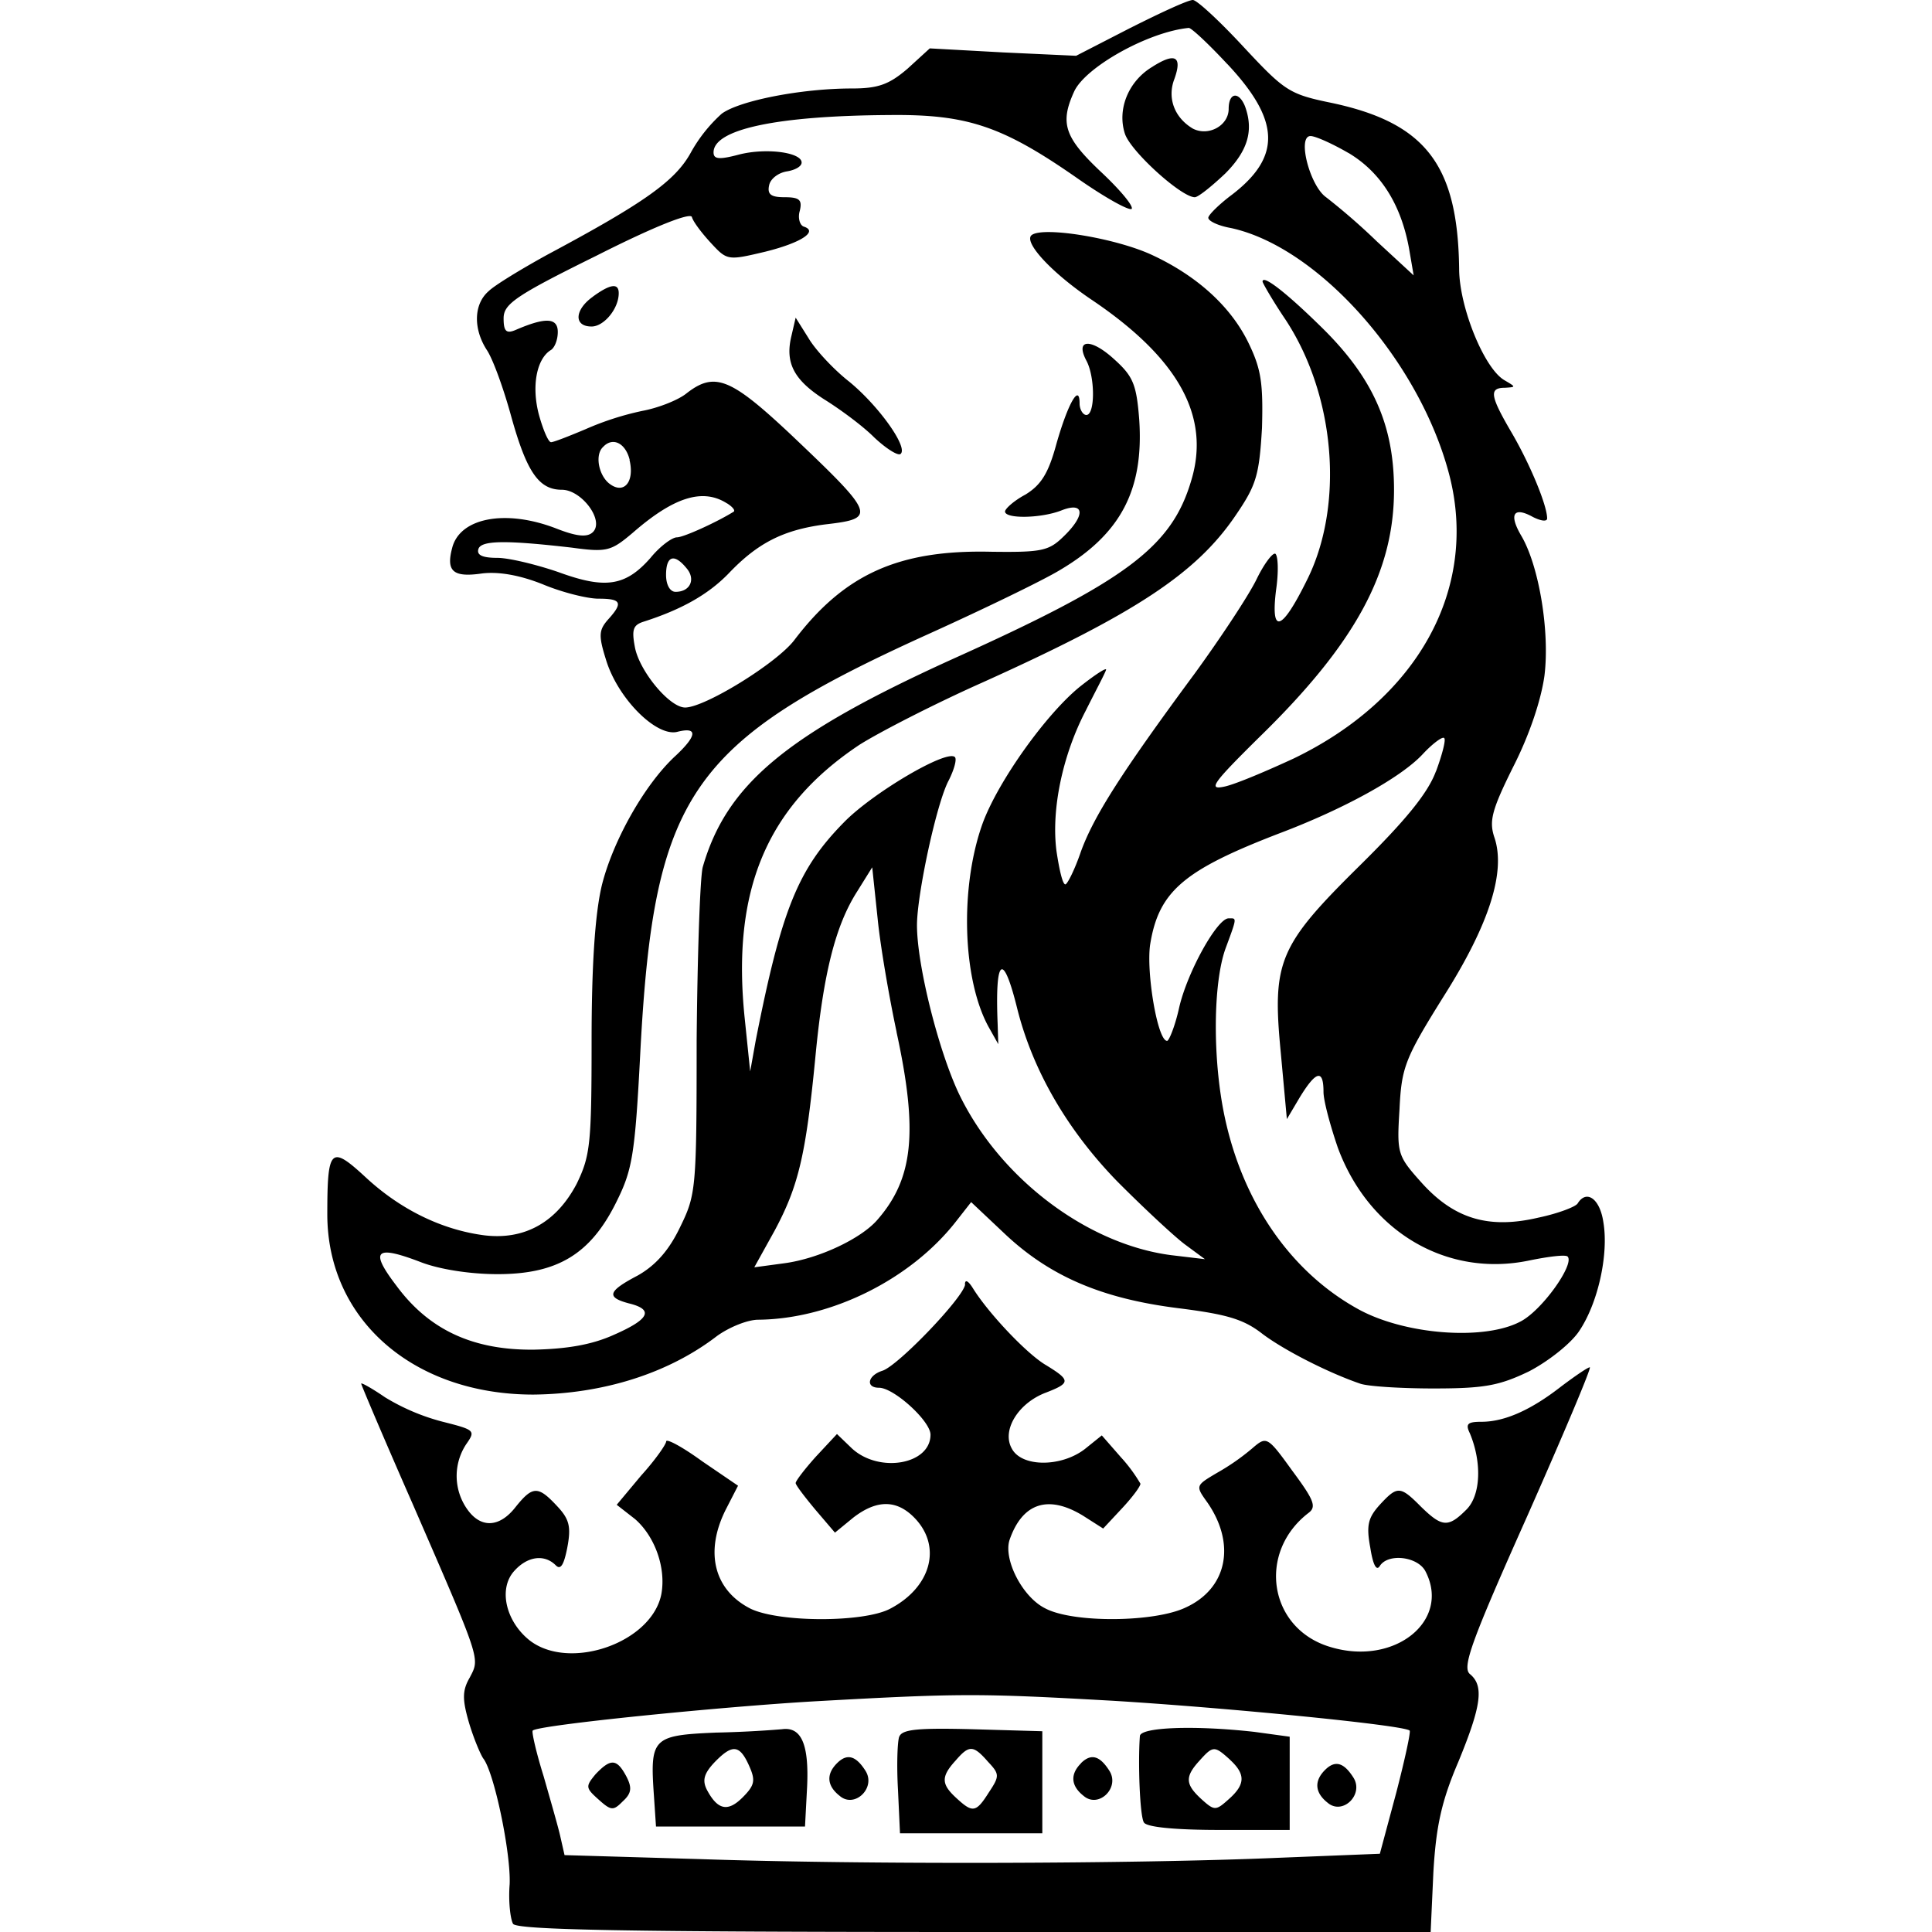 <svg role="img" viewBox="0 0 24 24" xmlns="http://www.w3.org/2000/svg"><title>Ritz Carlton</title><path d="M16.459 21.988c-.135.135-.127.28.033.406.186.16.455-.102.32-.313-.118-.186-.227-.22-.353-.093zm-4.47-6.034c-.01.153-.834 1.015-1.028 1.074-.185.06-.21.211-.042.211.185 0 .64.414.64.583 0 .372-.64.482-.977.17l-.185-.178-.26.279c-.144.16-.253.304-.253.33 0 .025.109.168.244.33l.244.286.227-.186c.295-.228.548-.228.775.017.328.355.185.854-.32 1.116-.328.17-1.364.17-1.726 0-.455-.228-.58-.701-.312-1.234l.152-.296-.446-.304c-.245-.178-.447-.287-.447-.245 0 .034-.134.228-.31.422l-.304.364.227.177c.244.212.387.6.328.93-.117.609-1.145.964-1.64.575-.295-.237-.388-.643-.186-.862.16-.178.37-.212.514-.068.059.06.1 0 .143-.22.05-.262.024-.355-.126-.515-.236-.254-.303-.254-.514.008-.202.262-.438.27-.606.026a.716.716 0 0 1-.01-.803c.119-.17.11-.178-.293-.28a2.65 2.65 0 0 1-.716-.304c-.16-.11-.295-.185-.295-.169 0 .016.287.693.64 1.496.86 1.978.834 1.91.708 2.156-.093.16-.093.27-.01.557.06.202.144.397.178.447.135.17.345 1.175.328 1.564-.017.211.009.431.042.49.043.076 1.414.102 5.725.102h5.674l.034-.744c.033-.566.1-.88.31-1.37.288-.7.32-.945.144-1.09-.1-.083.016-.404.707-1.951.453-1.023.807-1.86.782-1.86-.025 0-.185.11-.354.237-.379.296-.706.44-.992.44-.17 0-.202.025-.144.143.152.364.135.77-.042.947-.227.228-.303.22-.564-.034-.26-.262-.294-.262-.513-.025-.144.16-.17.253-.118.532.033.212.076.296.118.229.1-.161.463-.12.564.059.328.617-.38 1.19-1.18.946-.765-.228-.909-1.174-.269-1.665.102-.076.068-.16-.202-.524-.31-.43-.32-.43-.496-.279a2.81 2.81 0 0 1-.438.305c-.27.16-.27.16-.118.372.354.515.244 1.064-.27 1.3-.387.187-1.406.196-1.75.01-.286-.144-.522-.617-.438-.854.16-.456.48-.558.91-.296l.251.16.236-.253c.126-.135.227-.27.227-.304a1.936 1.936 0 0 0-.244-.33l-.236-.27-.21.169c-.295.228-.79.228-.91-.009-.125-.228.086-.566.43-.693.303-.118.303-.152 0-.338-.235-.135-.715-.642-.91-.955-.057-.093-.1-.118-.1-.05zm1.81 5.172c1.413.085 3.645.304 3.712.372.017.008-.06.363-.168.778l-.202.752-1.255.05c-1.785.077-5.17.085-7.173.017l-1.7-.05-.05-.22c-.025-.118-.126-.465-.21-.76-.093-.297-.152-.559-.135-.567.059-.068 2.33-.296 3.509-.364 1.794-.1 2.03-.1 3.67-.008zm-6.4.913c-.126.152-.126.17.034.313.16.144.186.143.303.025.11-.1.118-.17.043-.313-.118-.22-.194-.22-.38-.025zm6.03-.135c-.136.135-.128.28.032.405.185.16.455-.1.32-.312-.118-.186-.227-.22-.354-.093zm-3.032 0c-.135.135-.126.28.034.405.185.16.455-.1.32-.312-.118-.186-.228-.22-.354-.093zm3.763-.338c-.025.338 0 .997.05 1.073.034.06.405.093.935.093h.876v-1.158l-.438-.06c-.75-.084-1.415-.058-1.423.052zm1.12.295c.193.178.193.305-.017.49-.16.144-.177.144-.337 0-.202-.185-.21-.278-.025-.48.168-.187.185-.187.38-.01zm-4.11-.287c-.023.068-.032.363-.015.66l.025.54h1.768v-1.268l-.867-.025c-.673-.017-.875 0-.91.093zm1.105.313c.143.152.143.177.008.38-.16.254-.202.254-.404.068-.185-.17-.194-.262-.008-.465.168-.195.219-.195.404.017zm-3.385-.364c-.79.034-.817.068-.766.795l.025.372H10l.026-.49c.025-.525-.068-.753-.312-.719a13.568 13.568 0 0 1-.825.042zm.413.406c.084.186.075.245-.076.397-.185.186-.312.16-.446-.093-.06-.118-.034-.203.092-.338.22-.228.312-.228.43.034zm.53-17.763c-.084.338.025.55.404.794.194.12.48.33.623.474.152.143.303.236.329.203.092-.085-.278-.6-.64-.896-.194-.152-.421-.397-.505-.54l-.16-.255Zm4.21-3.82-.675.347-.908-.042-.91-.05-.277.253c-.227.194-.362.245-.69.245-.632 0-1.398.152-1.617.313a1.87 1.87 0 0 0-.388.49c-.193.346-.572.617-1.775 1.26-.32.176-.657.38-.733.455-.185.16-.193.464-.025.727.076.11.21.481.303.82.194.7.345.92.632.92.243 0 .53.38.386.525-.067.067-.194.059-.454-.043-.631-.245-1.204-.135-1.296.245-.076.288.016.364.37.313.202-.025.463.017.758.135.244.102.555.178.69.178.286 0 .31.05.117.262-.11.127-.118.194-.025.49.143.482.623.963.884.903.26-.067.253.043-.017.296-.387.355-.783 1.065-.918 1.615-.084.355-.126.997-.126 1.927 0 1.284-.017 1.428-.185 1.775-.252.48-.647.7-1.144.641-.53-.068-1.044-.32-1.474-.718-.438-.405-.48-.371-.48.456 0 1.31 1.07 2.24 2.56 2.24.866-.009 1.675-.262 2.28-.727.152-.11.38-.203.514-.203.9-.008 1.895-.499 2.46-1.226l.184-.235.42.396c.565.532 1.213.803 2.147.921.607.076.817.136 1.053.321.27.203.817.482 1.212.617.093.034.506.06.91.06.63 0 .817-.034 1.187-.212.243-.126.52-.346.622-.498.236-.347.37-.955.303-1.353-.042-.294-.21-.413-.32-.235-.025.041-.244.125-.488.176-.614.144-1.043.017-1.447-.43-.303-.338-.312-.363-.278-.913.025-.524.067-.634.547-1.403.573-.904.775-1.555.632-1.977-.068-.203-.034-.339.235-.88.202-.397.345-.827.387-1.131.067-.55-.068-1.36-.286-1.733-.16-.27-.1-.372.144-.236.1.05.175.059.175.017 0-.161-.21-.668-.436-1.057-.278-.473-.287-.566-.085-.566.135-.009.135-.009-.008-.093-.253-.144-.564-.913-.564-1.386-.017-1.301-.421-1.825-1.634-2.07-.48-.101-.547-.152-1.044-.685-.296-.32-.58-.583-.63-.583-.06 0-.405.16-.776.347Zm1.203.449c.657.7.674 1.15.06 1.622-.16.119-.296.254-.296.288 0 .042.127.1.278.127 1.095.235 2.358 1.664 2.72 3.084.354 1.403-.396 2.763-1.937 3.506-.328.152-.707.313-.85.347-.22.05-.17-.026.42-.609 1.205-1.174 1.676-2.061 1.676-3.075 0-.803-.26-1.395-.91-2.029-.43-.422-.723-.65-.723-.558 0 .017.126.237.286.474.622.946.732 2.315.26 3.245-.31.626-.446.668-.379.118.034-.228.026-.43-.008-.456-.033-.017-.142.127-.235.32-.1.204-.447.728-.767 1.168-.917 1.241-1.254 1.774-1.414 2.213-.075.22-.168.406-.193.406-.034 0-.076-.186-.11-.414-.067-.516.076-1.192.362-1.741.118-.236.236-.456.253-.507.017-.042-.126.05-.32.203-.42.338-1.018 1.174-1.212 1.7-.286.793-.252 1.942.076 2.534l.118.21-.008-.253c-.034-.828.067-.904.244-.186.194.77.622 1.505 1.237 2.139.328.33.707.683.842.785l.252.186-.42-.05c-1.045-.136-2.13-.955-2.635-2.003-.253-.533-.522-1.597-.522-2.096 0-.38.244-1.522.395-1.8.068-.136.102-.262.076-.288-.1-.1-1.027.448-1.38.812-.573.583-.775 1.09-1.095 2.713l-.068.38-.067-.65c-.168-1.598.27-2.638 1.423-3.407.253-.16.943-.514 1.532-.776 1.894-.854 2.652-1.353 3.14-2.071.26-.38.295-.499.33-1.09.015-.55-.01-.727-.16-1.04-.22-.465-.65-.854-1.222-1.116-.447-.202-1.313-.345-1.473-.244-.126.076.236.472.757.82 1.07.726 1.457 1.444 1.22 2.23-.243.829-.807 1.25-2.97 2.223-2.063.937-2.804 1.554-3.1 2.585-.033.136-.066 1.108-.075 2.156 0 1.86-.008 1.91-.21 2.323-.143.296-.312.473-.522.592-.37.194-.396.27-.11.346.312.076.26.195-.185.39-.278.126-.59.176-.993.185-.757.008-1.305-.245-1.71-.795-.336-.44-.26-.507.296-.295.236.093.623.152.96.152.74 0 1.152-.245 1.472-.887.202-.405.236-.575.303-1.885.17-3.186.615-3.837 3.579-5.18.69-.312 1.423-.667 1.632-.794.758-.448 1.044-.997.986-1.868-.034-.44-.076-.54-.312-.752-.286-.262-.488-.254-.345.017.11.203.11.676 0 .676-.042 0-.084-.068-.084-.144 0-.253-.144 0-.287.5-.1.371-.192.514-.386.633-.143.076-.253.177-.253.21 0 .094.455.086.707-.016.286-.11.294.068.008.338-.176.17-.277.186-.891.178-1.146-.026-1.82.279-2.442 1.098-.22.288-1.112.837-1.356.837-.194 0-.564-.448-.623-.744-.042-.22-.025-.278.1-.32.48-.153.809-.34 1.062-.6.362-.381.682-.542 1.196-.61.648-.075.64-.11-.438-1.132-.74-.693-.935-.769-1.288-.49-.11.084-.354.177-.54.211a3.605 3.605 0 0 0-.707.228c-.202.085-.394.161-.428.161-.034 0-.101-.16-.152-.347-.092-.355-.025-.684.144-.794.05-.025.092-.127.092-.228 0-.178-.151-.186-.522-.026-.118.051-.151.017-.151-.143 0-.178.143-.28 1.152-.778.733-.371 1.17-.54 1.187-.481.016.06.126.203.235.321.203.22.21.22.675.11.445-.11.664-.253.48-.312-.05-.017-.076-.11-.05-.195.032-.135 0-.17-.187-.17-.168 0-.22-.033-.193-.151.016-.076.11-.152.22-.17.1-.016.183-.06.183-.11 0-.126-.437-.185-.774-.1-.252.067-.32.059-.32-.026 0-.287.783-.456 2.19-.464.96-.01 1.397.135 2.33.786.337.236.64.405.674.38.025-.034-.143-.237-.387-.465-.447-.423-.506-.6-.329-.99.135-.303.918-.743 1.423-.793.025-.01.244.194.48.448zm-7.88 2.89c-.227.16-.244.371-.017.371.152 0 .337-.22.337-.414 0-.127-.1-.118-.32.042zM14.32.827c-.303.178-.446.533-.345.837.075.22.7.786.867.786.042 0 .21-.135.38-.296.285-.287.352-.54.243-.836-.076-.186-.202-.17-.202.034 0 .21-.253.346-.446.245-.228-.136-.32-.38-.228-.617.1-.28.01-.33-.27-.153zm2.433 1.074c.396.237.649.634.75 1.182l.058.338L17.105 3a7.989 7.989 0 0 0-.632-.55c-.202-.142-.362-.76-.193-.76.06 0 .27.094.47.21zM7.82 5.713c.067.279-.075.44-.26.287-.127-.11-.17-.355-.068-.448.118-.127.278-.05.33.16Zm1.212.54c.068.043.101.085.084.102-.202.127-.623.32-.707.32-.059 0-.21.11-.328.255-.312.355-.564.389-1.144.177-.27-.093-.615-.177-.758-.177-.185 0-.26-.034-.236-.11.034-.11.354-.11 1.161-.017.438.06.488.042.758-.186.505-.44.867-.558 1.17-.363Zm-.505.804c.118.135.05.295-.135.295-.067 0-.118-.084-.118-.21 0-.238.101-.271.253-.085zm9.31 2.526c-.1.27-.377.608-.942 1.166-1.01.997-1.094 1.192-.985 2.324l.076.829.16-.27c.202-.33.295-.356.295-.068 0 .11.085.422.178.693.387 1.047 1.355 1.613 2.374 1.402.243-.05.454-.076.48-.05.092.092-.32.675-.59.81-.454.237-1.43.16-2.003-.152-.834-.456-1.44-1.317-1.668-2.4-.15-.71-.143-1.647.01-2.079.15-.405.142-.38.04-.38-.142 0-.513.668-.614 1.108-.05.228-.126.414-.15.414-.12 0-.262-.862-.21-1.2.107-.66.42-.922 1.605-1.378.784-.296 1.5-.685 1.777-.98.126-.136.253-.229.27-.203.025.016-.026.21-.102.414zm-6.7 3.237c.27 1.242.21 1.825-.244 2.34-.202.228-.716.473-1.145.532l-.378.051.253-.456c.294-.55.387-.93.505-2.146.1-1.057.252-1.648.522-2.07l.185-.297.067.634c.034.347.144.98.236 1.412z"/></svg>